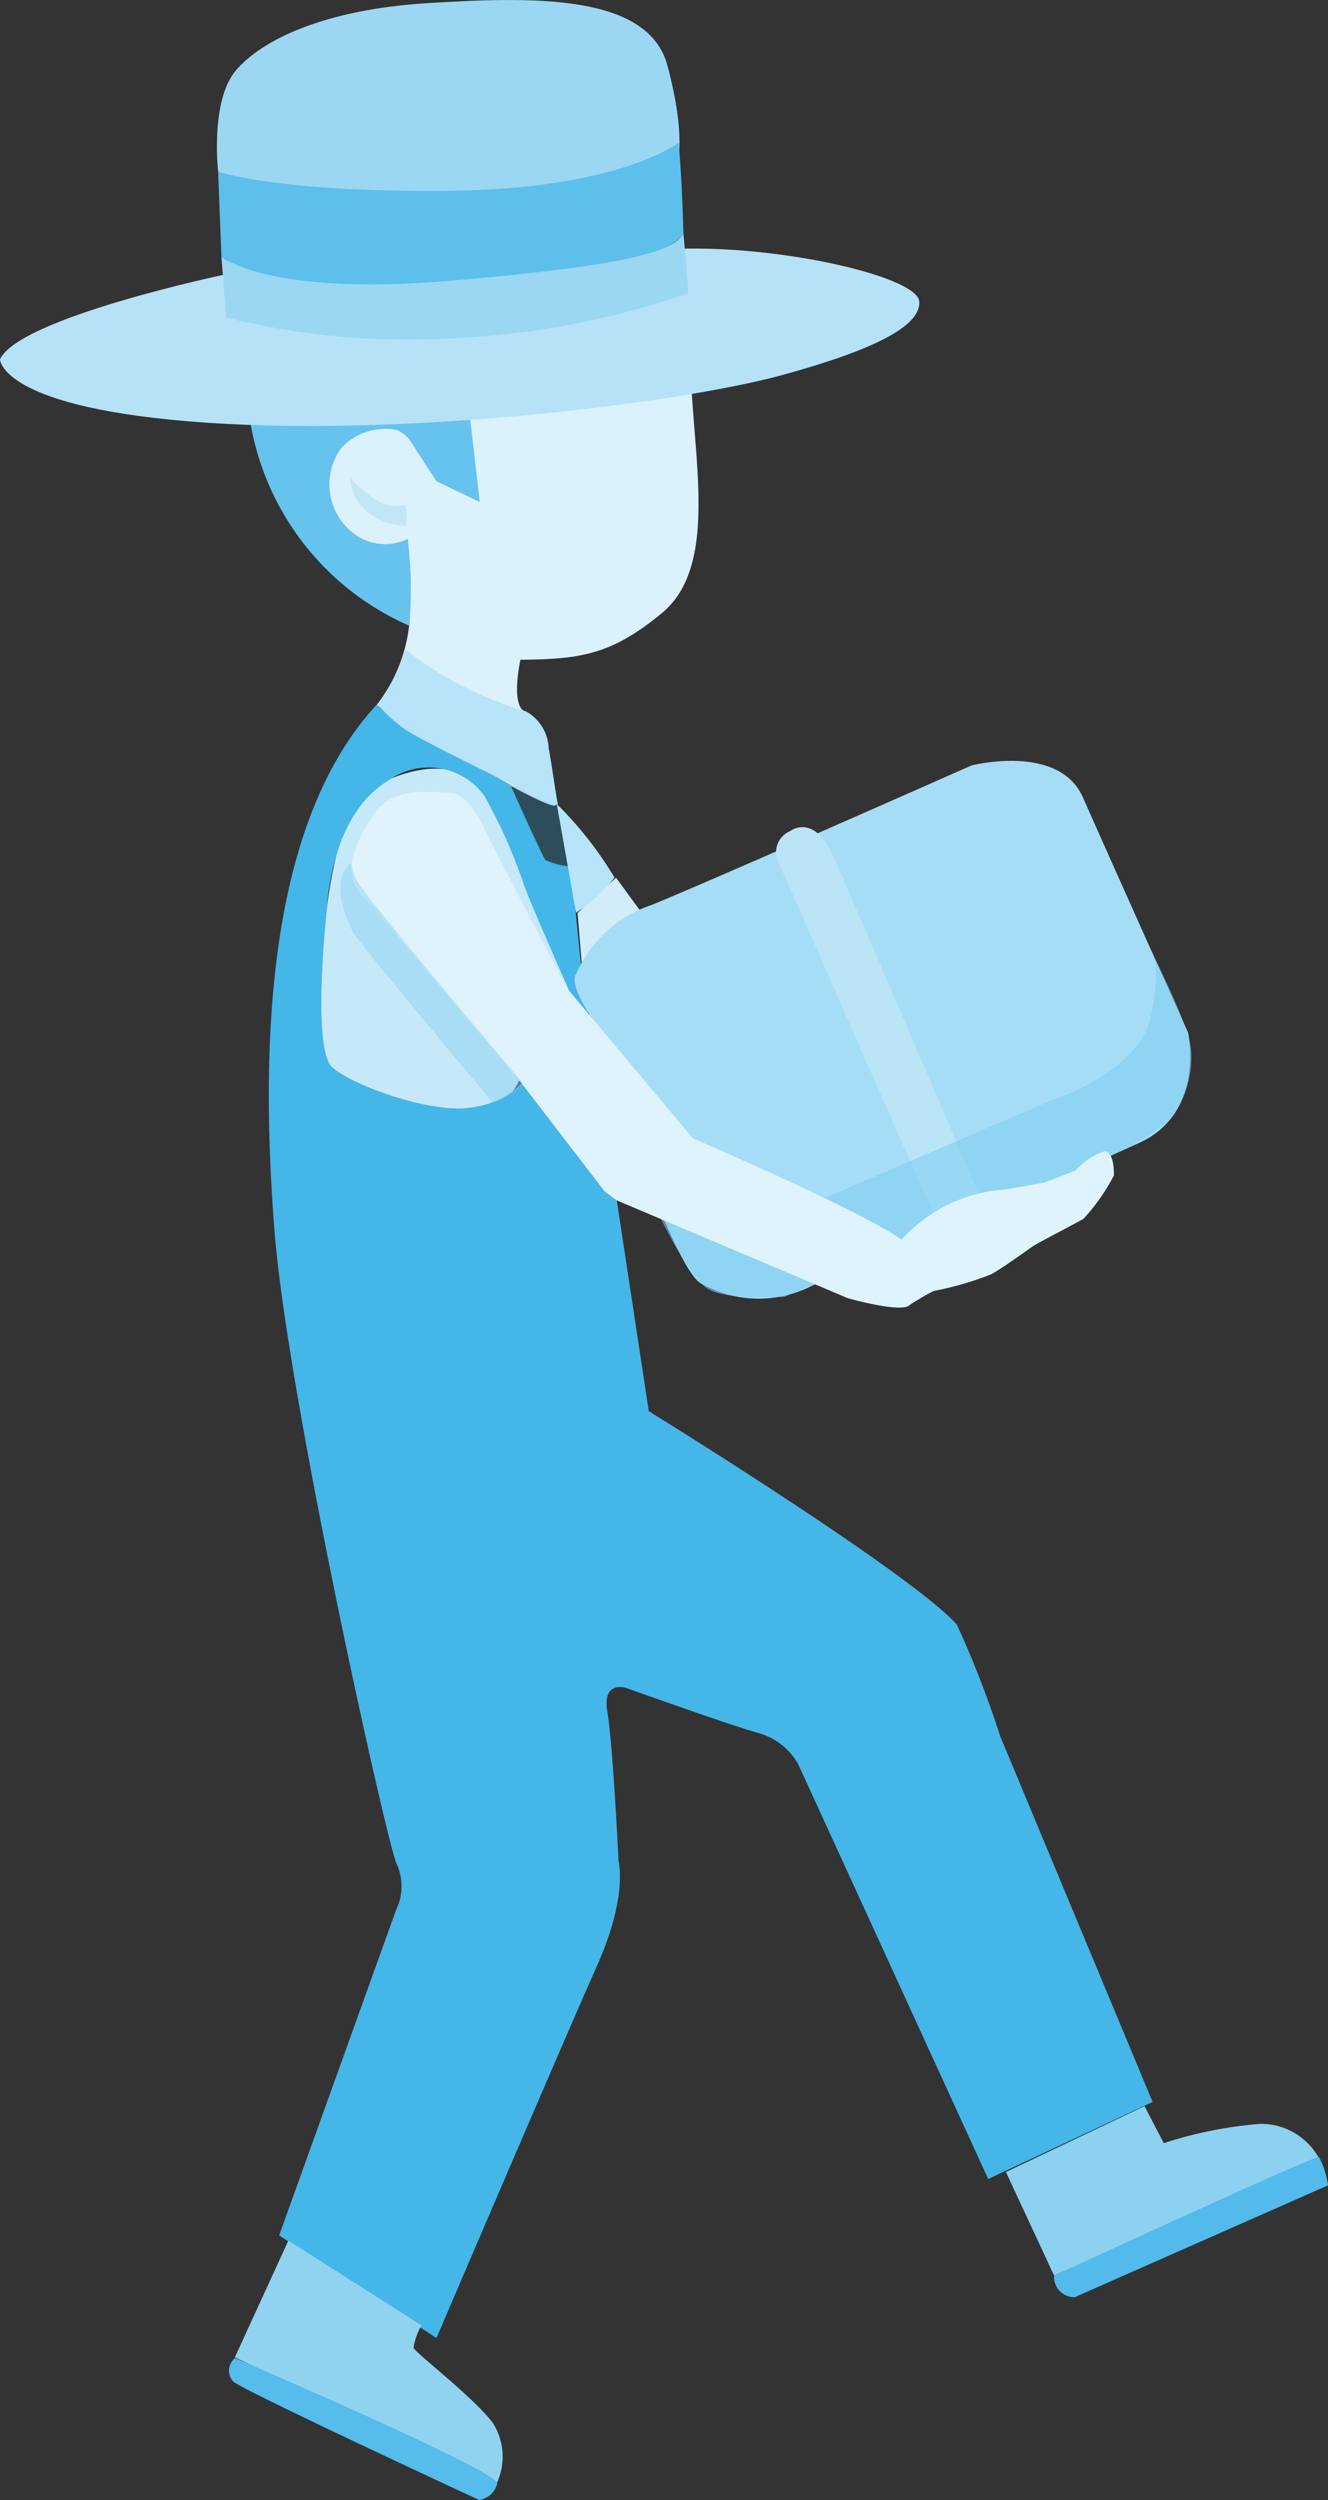 <svg xmlns="http://www.w3.org/2000/svg" viewBox="0 0 68.98 129.82"><rect x="0" y="0" width="68.98" height="129.82" fill="#333333" stroke="none"/><defs><style>.cls-1{isolation:isolate;}.cls-2{fill:#dbf1fb;}.cls-3{fill:#c6e9f9;}.cls-4{fill:#65c3ee;}.cls-5{fill:#c1e7f7;}.cls-6{fill:#b5e2f7;}.cls-7{fill:#9bd7f3;}.cls-8{fill:#45b6e8;}.cls-9{fill:#8cd1f0;}.cls-10{fill:#52bbeb;}.cls-11{fill:#90d3f1;}.cls-12{fill:#55bceb;}.cls-13{fill:#1ea0d5;opacity:0.24;}.cls-14{fill:#d1edfa;}.cls-15{fill:#b7e4f8;}.cls-16{fill:#a6ddf6;}.cls-17{fill:#5cbfec;}.cls-18{fill:#bae5f7;}.cls-19{fill:#7dcdf0;opacity:0.57;mix-blend-mode:multiply;}.cls-20{fill:#dff3fc;}.cls-21{fill:#89d0f0;opacity:0.47;}</style></defs><title>farmer</title><g class="cls-1"><g id="Layer_1" data-name="Layer 1"><path class="cls-2" d="M400.32,81.19a8.2,8.2,0,0,0,1.68-4.1,23.85,23.85,0,0,0-.08-4.5l-0.75.73L398,72.19l-1.66-3.25,1.74-2.21,4.85-.17s12-1.09,13.75-1.59c0.28,4.44,1.13,9.22-1.53,11.44s-4.34,2.41-7.37,2.44c-0.31,1.59-.19,2.53.25,2.69a2.3,2.3,0,0,1,1.12,1.94c0.22,1.22.38,2.5,0.47,2.88s-2.41-1-2.41-1-4.62-2.25-5.47-2.81A7.37,7.37,0,0,1,400.32,81.19Z" transform="translate(-380.75 -44.59)"/><path class="cls-3" d="M407.62,100.88s-1,2.46-5.87,1-4.5-2.54-4.42-4.12,0.08-10.92,2.92-12.37,5-1.08,6.08.83,4,9.75,4,9.75Z" transform="translate(-380.75 -44.59)"/><path class="cls-4" d="M393.75,66.5A14.1,14.1,0,0,0,402,77.08a20,20,0,0,0-.08-4.5,2.69,2.69,0,0,1-2.75-.25,3.2,3.2,0,0,1-.67-4.5,3.12,3.12,0,0,1,2.91-.9,2,2,0,0,1,.63.52l1.38,2.13,2.25,1.08-0.5-4.33A79.31,79.31,0,0,1,393.75,66.5Z" transform="translate(-380.75 -44.59)"/><path class="cls-5" d="M398.95,69.41s0,2.25,2.87,2.5c0.16-1.19-.09-1.09-0.09-1.09a2.13,2.13,0,0,1-1.12-.09A6,6,0,0,1,398.95,69.41Z" transform="translate(-380.75 -44.59)"/><path class="cls-6" d="M380.75,63.25s0,2.56,10.73,3.29c11,0.75,24.94-1.12,29.85-2.46s7.25-2.58,7.17-3.83-6.75-2.83-12.08-2.75-23.92,1.33-23.92,1.33S381.75,61.08,380.75,63.25Z" transform="translate(-380.75 -44.59)"/><path class="cls-7" d="M392.08,53.5s-0.42-3.67.92-5.25,4.58-3.17,10-3.5,11.42-.5,12.42,3.25,0.5,5.08.5,5.08l-18.75,3.08Z" transform="translate(-380.75 -44.59)"/><path class="cls-8" d="M403.42,166l-8.17-5.33,6.08-16.92a2.78,2.78,0,0,0,0-2.42c-0.58-1.5-5.67-24.33-6.33-32.92s-0.65-20.79,5.32-27.23c2.16,1.5,6.94,4.16,6.94,4.16s1.66,3.7,1.82,3.91a3.87,3.87,0,0,0,1.33.33l0.6,5.95,0.58,3.38s-3.43-7.66-3.68-8.53a26.94,26.94,0,0,0-2-4.46,3.57,3.57,0,0,0-5-.79c-3,1.79-3.17,6.54-3.17,6.54S396.92,99,398,100s5.42,2.5,7.33,2.08a4.37,4.37,0,0,0,2.54-1.25l4.29,5.58,0.62,0.46,1.67,11s13.58,8.38,16,11.08a51.73,51.73,0,0,1,2.25,5.79l7.92,19-8.54,4-9.87-21.54a3.42,3.42,0,0,0-2.08-1.62c-1.5-.42-6.83-2.33-6.83-2.33s-1.29-.46-1,1.25,0.58,7.75.58,7.75,0.5,1.79-1.12,5.42S403.42,166,403.42,166Z" transform="translate(-380.75 -44.59)"/><path class="cls-9" d="M435.5,162.75l13.87-5.87a3.42,3.42,0,0,0-3.17-2,21.63,21.63,0,0,0-5,1l-1-1.92L433,157.38Z" transform="translate(-380.75 -44.59)"/><path class="cls-10" d="M436.57,163.88l13.16-5.81a4.41,4.41,0,0,0-.47-1.47c-0.22-.09-13.76,6.16-13.76,6.16A1.06,1.06,0,0,0,436.57,163.88Z" transform="translate(-380.75 -44.59)"/><path class="cls-11" d="M395.73,160.94L392.95,167l13.62,6.5a3.25,3.25,0,0,0-.22-3.09c-1-1.34-4.06-3.66-4.12-3.91a3.5,3.5,0,0,1,.41-1.16Z" transform="translate(-380.75 -44.59)"/><path class="cls-12" d="M405.64,174.41a1.13,1.13,0,0,0,.94-0.87c0-.66-13.62-6.5-13.62-6.5a0.83,0.83,0,0,0-.09,1.22C393.48,168.78,405.64,174.41,405.64,174.41Z" transform="translate(-380.75 -44.59)"/><path class="cls-13" d="M409.67,86.34l0.75,3.24a1.48,1.48,0,0,1-1.33-.33,27.28,27.28,0,0,1-1.82-3.91A16.42,16.42,0,0,1,409.67,86.34Z" transform="translate(-380.75 -44.59)"/><path class="cls-14" d="M414,91.88l-1.25-1.71-2,1.83L411,95A6.45,6.45,0,0,1,414,91.88Z" transform="translate(-380.75 -44.59)"/><path class="cls-15" d="M409.67,86.34a19.32,19.32,0,0,1,3,3.82,8.09,8.09,0,0,1-2,1.83Z" transform="translate(-380.75 -44.59)"/><path class="cls-16" d="M411.33,97.21s-1-1.54-.67-2a6.47,6.47,0,0,1,3.92-3.62c3.08-1.25,16.63-7.25,16.63-7.25S435.75,83.17,437,86s5.46,12.21,5.46,12.21,0.92,4.13-2.5,5.71-17,7.42-17,7.42a6.08,6.08,0,0,1-5.83-.12C415.5,110.17,411.33,97.21,411.33,97.21Z" transform="translate(-380.75 -44.59)"/><path class="cls-17" d="M392.08,53.5l0.17,4.42s3.42,2.17,4.5,2.17,17.33-.67,19.5-3.33C416.17,53.67,416,52,416,52s-3.08,2.42-12,2.5S392.08,53.5,392.08,53.5Z" transform="translate(-380.75 -44.59)"/><path class="cls-7" d="M392.5,61.08l-0.25-3.17s2.33,2.08,12,1.25,11.42-1.58,12-2.42c0.17,1.75.25,3.08,0.25,3.08A43.5,43.5,0,0,1,404,62.17,39.38,39.38,0,0,1,392.5,61.08Z" transform="translate(-380.75 -44.59)"/><path class="cls-18" d="M421.79,87.75S423,86.79,424,89s7.58,17.58,7.58,17.58l-2.37,1-8-18.17A1.18,1.18,0,0,1,421.79,87.75Z" transform="translate(-380.75 -44.59)"/><path class="cls-19" d="M423.54,106.83c0.13-.08,12-5.17,12-5.17s4.42-1.42,5-4.33,0-3.37,0-3.37,2,3.88,2.08,5.17a5.13,5.13,0,0,1-1.21,3.71,13.08,13.08,0,0,1-3.37,1.92l-16.54,7.17s-3,.21-4-0.42-2.54-3.87-2.54-3.87Z" transform="translate(-380.75 -44.59)"/><path class="cls-20" d="M407.87,100.88l4.29,5.58,0.62,0.46,12,5.08s2.5,0.71,3.13.42a12.81,12.81,0,0,1,1.33-.79,16.64,16.64,0,0,0,3-.87c0.54-.29,1.92-1.29,2.17-1.46s2.42-1.29,2.62-1.42a10.46,10.46,0,0,0,1.58-2.25c0-.25,0-1.25-0.5-1.25a3.54,3.54,0,0,0-1.5,1L435,106s-2.25.42-2.67,0.42a8,8,0,0,0-4.75,2.54c-2.25-1.58-10.83-5.25-10.83-5.25s-6.37-7.58-6.5-7.75S406.08,88,406.08,88s-0.83-2.21-2-2.25-2.67-.25-3.67.83A7.25,7.25,0,0,0,399,89.38a2.21,2.21,0,0,0,.85,2C400.54,92.21,407.87,100.88,407.87,100.88Z" transform="translate(-380.75 -44.59)"/><path class="cls-15" d="M408.07,81.53a18.64,18.64,0,0,1-6.27-3.22l0,0a8.65,8.65,0,0,1-1.43,2.85,7.37,7.37,0,0,0,1.47,1.34c0.84,0.56,5.47,2.81,5.47,2.81s2.5,1.38,2.41,1-0.25-1.66-.47-2.87A2.3,2.3,0,0,0,408.07,81.53Z" transform="translate(-380.75 -44.59)"/><path class="cls-21" d="M399,89.38a2.44,2.44,0,0,0,.67,1.46c0.75,1.15,8.25,10,8.25,10a3.3,3.3,0,0,1-1.58,1c-0.92-1.08-7-8.35-7.25-8.83S397.79,90.33,399,89.38Z" transform="translate(-380.75 -44.59)"/></g></g></svg>